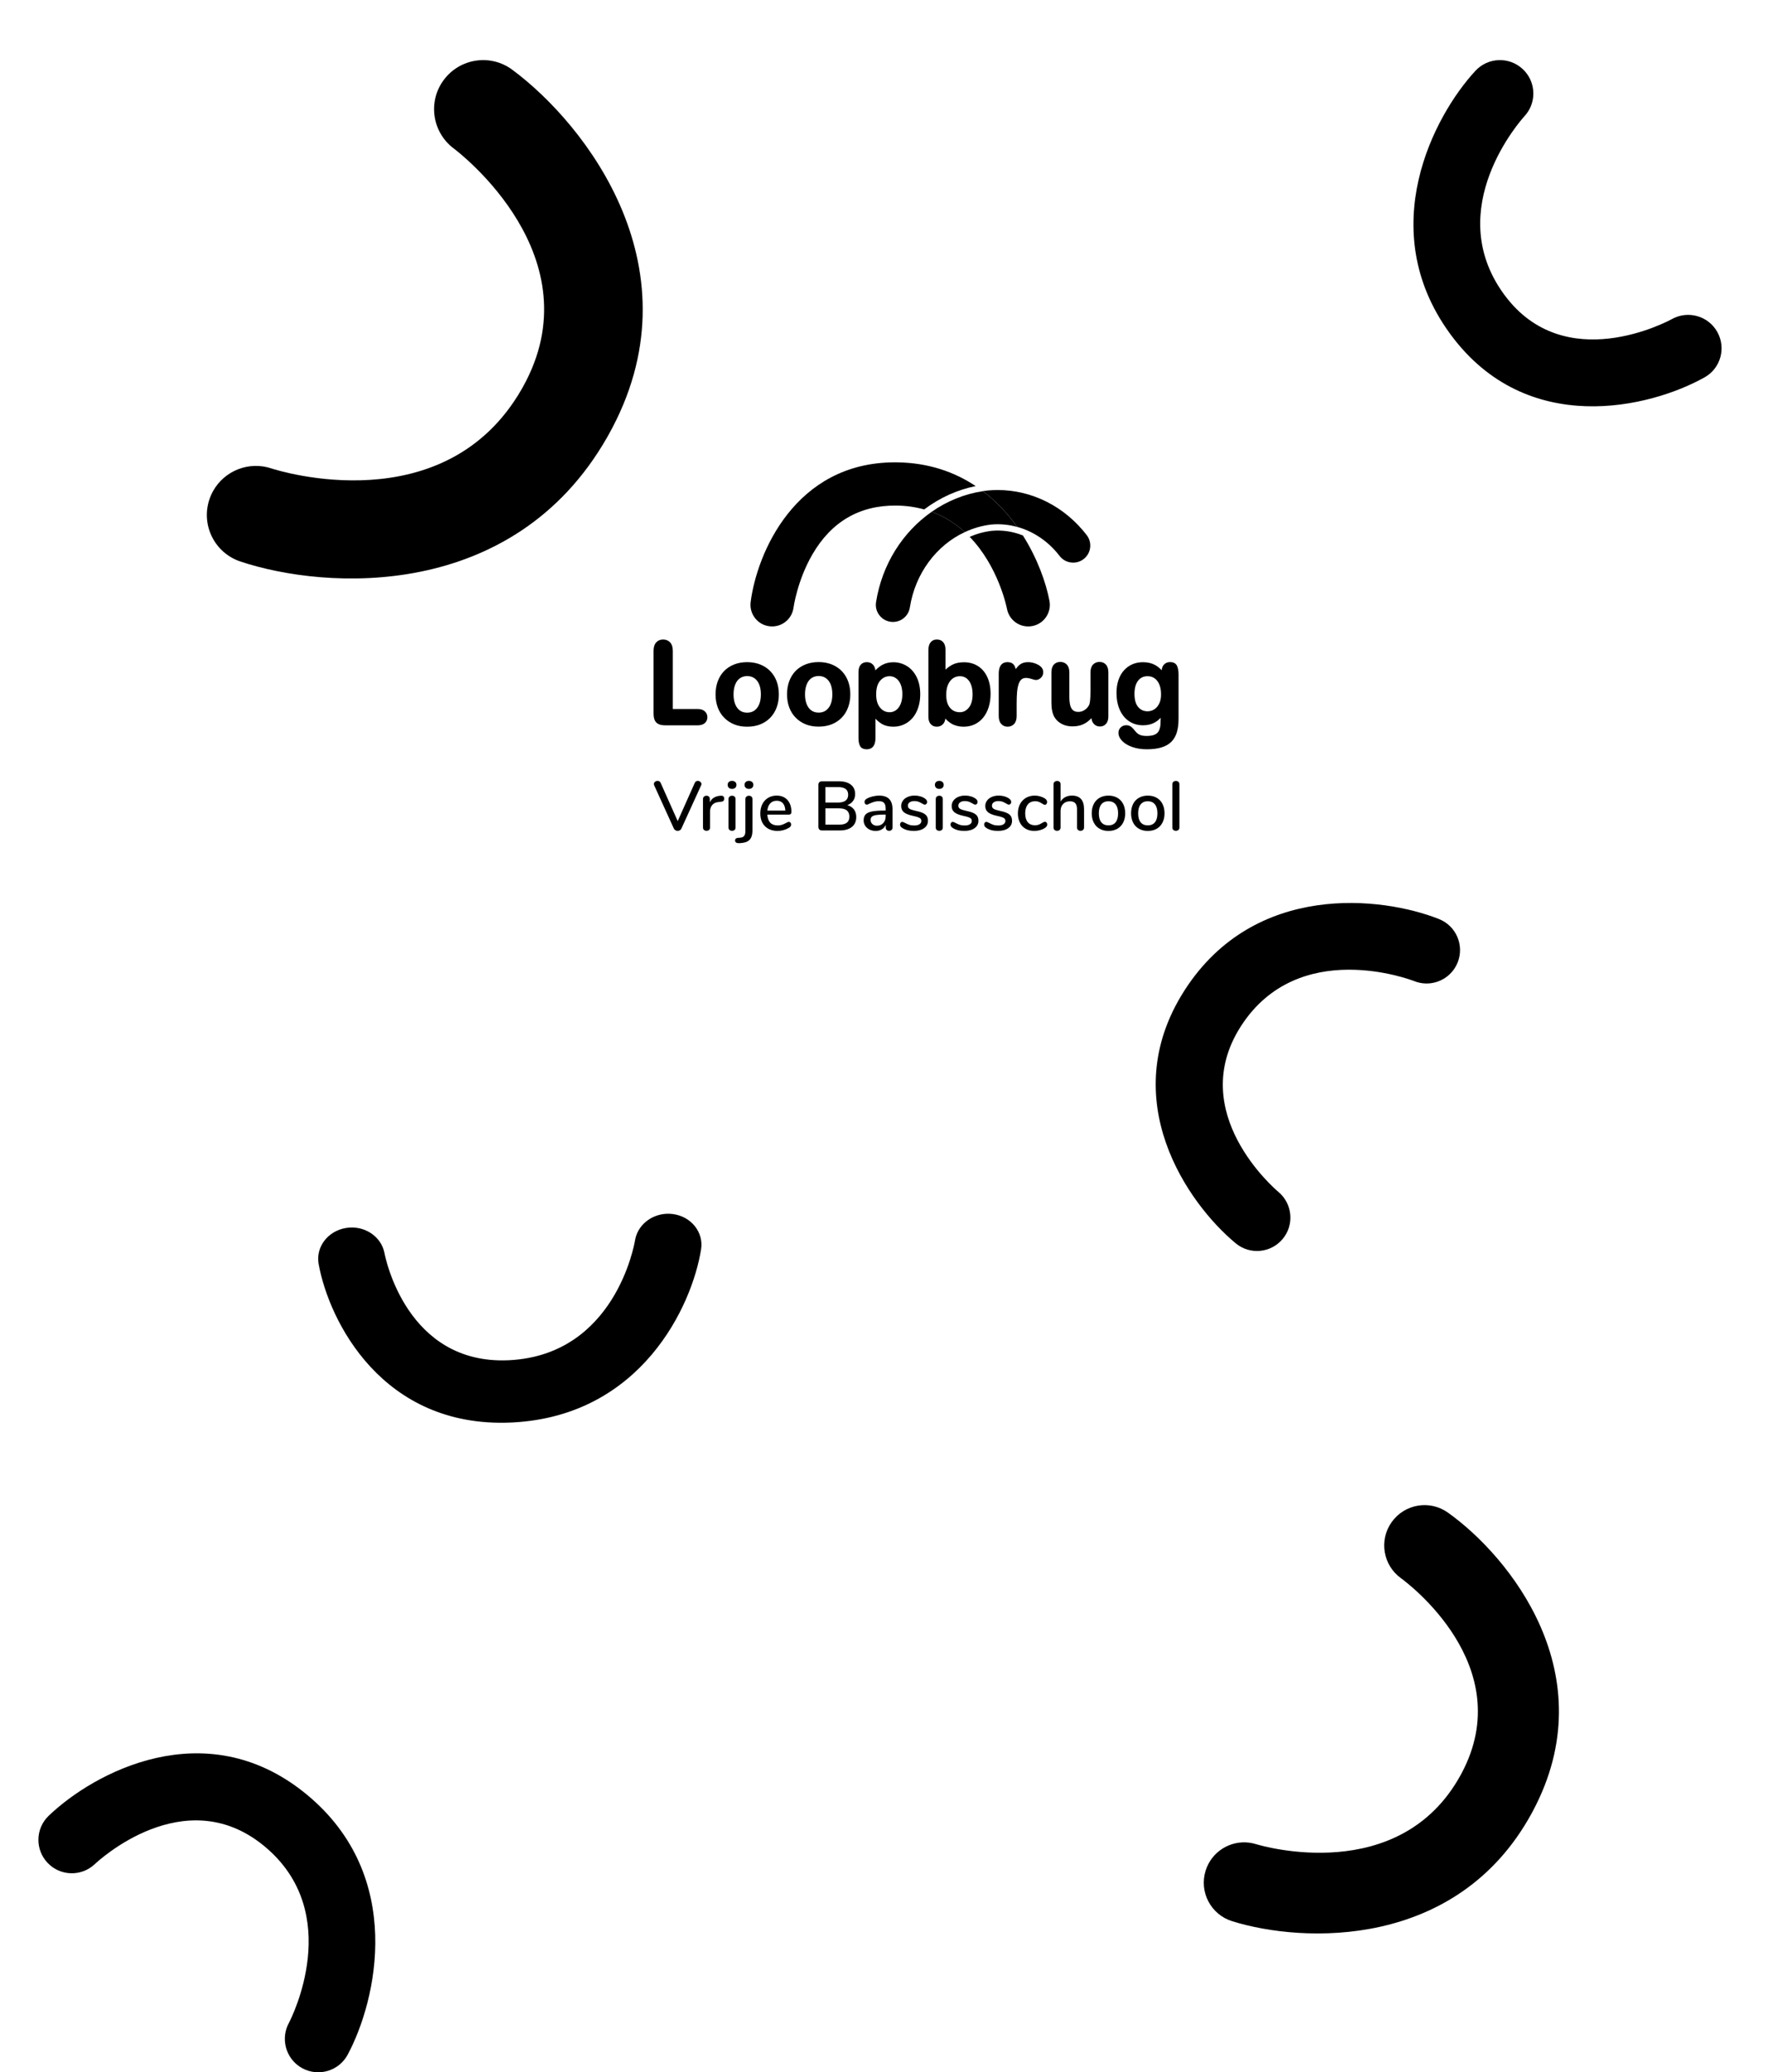 <?xml version="1.0" encoding="utf-8"?>
<!-- Generator: Adobe Illustrator 23.0.2, SVG Export Plug-In . SVG Version: 6.00 Build 0)  -->
<svg version="1.1" id="Laag_1" xmlns="http://www.w3.org/2000/svg" xmlns:xlink="http://www.w3.org/1999/xlink" x="0px" y="0px"
	 viewBox="0 0 1575.3 1846.52" style="enable-background:new 0 0 1575.3 1846.52;" xml:space="preserve">
<style type="text/css">
	.st0{fill:#FFFFFF;}
	.st1{fill:#222221;}
	.st2{fill:#222221;stroke:#222221;stroke-width:0.75;stroke-miterlimit:10;}
	.st3{fill:#B7B7B7;}
	.st4{fill:none;stroke:#000000;stroke-miterlimit:10;}
	.st5{fill:#E9F91D;}
</style>
<path d="M264.84,1839.89c-10.9-8.8-14.37-24.38-7.52-37.19c2.04-3.88,50.36-98.1-21.91-157.77c-0.34-0.28-0.69-0.56-1.03-0.84
	c-70.39-56.83-146.66,13.87-149.89,16.92c-11.91,11.26-30.72,10.85-42.04-1.06c-11.31-11.87-10.93-30.61,0.9-41.97
	c40.21-38.59,139.38-92.11,228.34-20.29c0.54,0.44,1.08,0.88,1.62,1.32c88.07,72.71,62.39,183.4,36.5,231.77
	c-7.76,14.49-25.8,19.96-40.29,12.2C267.84,1842.08,266.28,1841.05,264.84,1839.89"/>
<path d="M1296.25,862.54c-7.5,11.83-22.58,17.06-36.09,11.71c-4.09-1.59-103.2-38.85-154.24,39.75c-0.24,0.37-0.48,0.75-0.71,1.12
	c-48.43,76.41,30.5,144.12,33.9,146.98c12.54,10.55,14.28,29.28,3.74,41.89c-10.5,12.58-29.17,14.35-41.79,3.89
	c-42.93-35.55-107.39-127.97-46.19-224.54c0.37-0.59,0.75-1.17,1.13-1.76c62.2-95.79,175.09-82.89,226.1-62.68
	c15.28,6.05,22.77,23.35,16.71,38.63C1298.09,859.31,1297.24,860.98,1296.25,862.54"/>
<path d="M189.9,437.47c10.05-17.95,31.73-26.82,51.97-20.06c6.12,2,154.42,48.67,222.94-70.66c0.32-0.56,0.64-1.13,0.96-1.69
	c64.87-115.91-56.28-208.85-61.49-212.77c-19.24-14.45-23.29-41.78-8.84-61.12c14.39-19.29,41.61-23.38,60.96-9.06
	c65.79,48.68,167.72,179,85.73,325.49c-0.5,0.89-1,1.77-1.51,2.67c-83.5,145.42-250.05,135.58-326.45,110.05
	c-22.89-7.65-35.26-32.41-27.6-55.3C187.46,442.36,188.58,439.84,189.9,437.47"/>
<path d="M1360.42,65.66c8.33,11.27,7.75,27.21-2.11,37.88c-2.96,3.24-73.49,82.21-18.62,158.19c0.26,0.36,0.52,0.72,0.78,1.07
	c53.77,72.75,145.41,23.6,149.31,21.46c14.36-7.89,32.46-2.75,40.41,11.64c7.94,14.34,2.85,32.38-11.46,40.38
	c-48.65,27.19-158.12,53.94-226.07-38.01c-0.41-0.56-0.82-1.12-1.23-1.69c-66.87-92.59-14.07-193.21,23.18-233.48
	c11.16-12.07,30-12.8,42.06-1.63C1358.07,62.78,1359.32,64.17,1360.42,65.66"/>
<path d="M1076.84,1660.57c7.98-14.92,25.67-22.55,42.42-17.31c5.06,1.55,127.72,37.59,182.18-61.6c0.26-0.47,0.51-0.94,0.76-1.41
	c51.51-96.32-49.56-170.83-53.91-173.97c-16.04-11.58-19.81-33.98-8.23-50.11c11.53-16.09,33.84-19.87,49.98-8.41
	c54.85,38.99,140.71,144.53,75.61,266.26c-0.4,0.74-0.8,1.47-1.2,2.22c-66.36,120.88-203.45,115.4-266.67,95.62
	c-18.94-5.93-29.5-26.09-23.56-45.03C1074.92,1664.62,1075.79,1662.53,1076.84,1660.57"/>
<g>
	<path d="M883.79,472.98c-6.66,0.76-13.33,2.56-19.82,5.35c25.4,26.24,32.8,61.89,33.26,64.21c1.76,9.23,9.83,15.66,18.9,15.66
		c1.19,0,2.4-0.11,3.62-0.34c10.45-1.99,17.31-12.06,15.32-22.51c-3.05-16.07-10.62-37.62-23.66-58.22l-0.96-0.37
		C901.77,473.44,892.79,472.17,883.79,472.98z"/>
	<path d="M869.33,433.11c-18.78-12.51-41.97-20.82-70.28-21.14c-0.55-0.01-1.08-0.01-1.62-0.01c-89.11,0-123.09,81.29-128.6,124.54
		c-1.34,10.55,6.12,20.19,16.67,21.54c10.55,1.36,20.19-6.12,21.54-16.67c0.03-0.23,3.35-24.01,16.65-47.07
		c16.96-29.43,42.09-44.11,74.95-43.82c9.07,0.1,17.29,1.37,24.82,3.46l0.52-0.39C837.73,443.32,852.98,436.46,869.33,433.11z"/>
	<path d="M780.56,536.57c-0.63,4.02,0.34,8.05,2.74,11.34c2.4,3.29,5.93,5.45,9.95,6.09c8.46,1.31,16.13-4.45,17.43-12.69
		c4.79-30.45,23.75-55.47,48.98-67.19c-8.12-7.43-17.87-13.81-29.55-18.07C804.4,473.99,785.87,502.82,780.56,536.57z"/>
	<path d="M968.28,476.83c-19.63-25.56-48.79-40.19-79.29-40.19c-2.87,0-5.75,0.13-8.64,0.39l-0.32,0.03
		c-1.44,0.16-2.87,0.36-4.29,0.57c12.2,9.24,22.34,20.26,30.6,31.87c14.54,4,27.83,12.94,37.77,25.89
		c5.11,6.66,14.71,7.92,21.37,2.8c3.23-2.48,5.3-6.07,5.83-10.11C971.84,484.06,970.76,480.06,968.28,476.83z"/>
	<path d="M875.73,437.64c-16.62,2.54-32.11,8.97-45.62,18.4c11.68,4.26,21.43,10.64,29.55,18.07c7.39-3.43,15.3-5.78,23.57-6.72
		c7.85-0.71,15.64,0.07,23.1,2.12C898.07,457.9,887.93,446.89,875.73,437.64z"/>
</g>
<g>
	<g>
		<path d="M598.28,579.97v52.99h23.41c2.38,0,4.21,0.58,5.49,1.74c1.28,1.16,1.91,2.62,1.91,4.37c0,1.79-0.63,3.24-1.89,4.35
			c-1.26,1.11-3.1,1.66-5.51,1.66h-29.12c-3.21,0-5.52-0.71-6.93-2.14c-1.41-1.42-2.11-3.72-2.11-6.9v-56.07
			c0-2.98,0.67-5.21,2.01-6.7c1.34-1.49,3.1-2.24,5.29-2.24c2.22,0,4.01,0.74,5.39,2.21C597.6,574.72,598.28,576.96,598.28,579.97z"
			/>
		<path d="M621.69,646.29h-29.12c-3.53,0-6.15-0.84-7.79-2.5c-1.63-1.65-2.46-4.25-2.46-7.75v-56.07c0-3.27,0.78-5.8,2.32-7.51
			c1.57-1.75,3.65-2.63,6.18-2.63c2.55,0,4.66,0.87,6.27,2.59c1.58,1.7,2.38,4.24,2.38,7.55v51.79h22.2c2.68,0,4.8,0.69,6.3,2.05
			c1.53,1.39,2.31,3.16,2.31,5.26c0,2.14-0.77,3.9-2.29,5.25C626.52,645.62,624.39,646.29,621.69,646.29z M590.83,572.24
			c-1.84,0-3.28,0.6-4.39,1.84c-1.13,1.25-1.7,3.24-1.7,5.9v56.07c0,2.83,0.59,4.87,1.76,6.06c1.17,1.18,3.21,1.78,6.07,1.78h29.12
			c2.1,0,3.69-0.46,4.72-1.36c1-0.88,1.48-2.01,1.48-3.44c0-1.41-0.5-2.55-1.52-3.48c-1.04-0.94-2.61-1.42-4.68-1.42h-24.61v-54.19
			c0-2.68-0.58-4.67-1.74-5.91C594.19,572.84,592.72,572.24,590.83,572.24z"/>
	</g>
	<g>
		<path d="M692.76,618.76c0,4.04-0.63,7.76-1.89,11.17c-1.26,3.41-3.08,6.34-5.46,8.79c-2.38,2.45-5.23,4.33-8.54,5.64
			c-3.31,1.31-7.04,1.96-11.17,1.96c-4.11,0-7.8-0.66-11.07-1.99c-3.28-1.32-6.12-3.22-8.52-5.68c-2.4-2.47-4.22-5.38-5.46-8.74
			c-1.24-3.36-1.86-7.08-1.86-11.15c0-4.1,0.63-7.86,1.89-11.27c1.26-3.41,3.06-6.32,5.41-8.74c2.35-2.42,5.2-4.28,8.54-5.58
			c3.34-1.31,7.03-1.96,11.07-1.96c4.1,0,7.83,0.66,11.17,1.99c3.34,1.33,6.21,3.21,8.59,5.66c2.38,2.45,4.2,5.36,5.44,8.74
			C692.14,610.96,692.76,614.69,692.76,618.76z M679.15,618.76c0-5.53-1.22-9.83-3.65-12.91c-2.43-3.08-5.7-4.62-9.81-4.62
			c-2.65,0-4.98,0.69-7,2.06c-2.02,1.37-3.58,3.4-4.67,6.08c-1.09,2.68-1.64,5.81-1.64,9.39c0,3.54,0.54,6.64,1.61,9.29
			c1.07,2.65,2.61,4.68,4.62,6.08c2,1.41,4.36,2.11,7.08,2.11c4.1,0,7.38-1.55,9.81-4.64C677.93,628.5,679.15,624.22,679.15,618.76z
			"/>
		<path d="M665.69,647.53c-4.24,0-8.12-0.7-11.53-2.07c-3.41-1.38-6.41-3.38-8.93-5.96c-2.51-2.57-4.43-5.66-5.73-9.16
			c-1.28-3.49-1.94-7.38-1.94-11.57c0-4.23,0.66-8.16,1.96-11.69c1.31-3.55,3.22-6.63,5.68-9.16c2.46-2.53,5.48-4.5,8.97-5.87
			c3.46-1.36,7.34-2.05,11.51-2.05c4.24,0,8.14,0.7,11.62,2.07c3.49,1.38,6.52,3.38,9.01,5.94c2.49,2.57,4.41,5.65,5.71,9.17
			c1.28,3.49,1.94,7.39,1.94,11.59c0,4.16-0.66,8.06-1.96,11.59c-1.31,3.55-3.24,6.65-5.73,9.21c-2.49,2.56-5.51,4.55-8.96,5.92
			C673.87,646.84,669.96,647.53,665.69,647.53z M665.69,592.4c-3.87,0-7.45,0.63-10.64,1.88c-3.17,1.24-5.9,3.02-8.12,5.3
			c-2.22,2.28-3.96,5.08-5.15,8.32c-1.2,3.26-1.81,6.91-1.81,10.86c0,3.91,0.6,7.52,1.79,10.73c1.18,3.19,2.93,5.99,5.2,8.32
			c2.28,2.34,5.01,4.16,8.1,5.41c3.12,1.26,6.69,1.9,10.62,1.9c3.97,0,7.58-0.63,10.73-1.88c3.14-1.24,5.87-3.04,8.12-5.36
			c2.25-2.32,4-5.13,5.2-8.37c1.2-3.26,1.81-6.88,1.81-10.76c0-3.91-0.6-7.53-1.79-10.76c-1.17-3.2-2.91-6-5.17-8.32
			c-2.25-2.31-5-4.12-8.17-5.38C673.23,593.04,669.62,592.4,665.69,592.4z M665.69,637.44c-2.95,0-5.57-0.78-7.77-2.33
			c-2.19-1.54-3.88-3.77-5.04-6.62c-1.13-2.78-1.7-6.05-1.7-9.74c0-3.72,0.58-7.03,1.73-9.84c1.18-2.89,2.9-5.12,5.11-6.62
			c2.21-1.51,4.8-2.27,7.68-2.27c4.47,0,8.09,1.71,10.75,5.08c2.59,3.28,3.91,7.88,3.91,13.66c0,5.71-1.31,10.28-3.91,13.58
			C673.78,635.73,670.17,637.44,665.69,637.44z M665.69,602.43c-2.39,0-4.52,0.62-6.32,1.85c-1.81,1.23-3.23,3.09-4.23,5.54
			c-1.03,2.52-1.55,5.53-1.55,8.93c0,3.37,0.51,6.34,1.52,8.83c0.98,2.42,2.39,4.29,4.19,5.55c1.81,1.27,3.9,1.89,6.39,1.89
			c3.75,0,6.65-1.37,8.86-4.18c2.25-2.86,3.39-6.93,3.39-12.09c0-5.23-1.14-9.32-3.39-12.17
			C672.34,603.79,669.44,602.43,665.69,602.43z"/>
	</g>
	<g>
		<path d="M756.42,618.7c0,4.04-0.63,7.76-1.89,11.17c-1.26,3.41-3.08,6.34-5.46,8.79c-2.38,2.45-5.23,4.33-8.54,5.64
			c-3.31,1.31-7.04,1.96-11.17,1.96c-4.11,0-7.8-0.66-11.07-1.99c-3.28-1.32-6.12-3.22-8.52-5.68c-2.4-2.47-4.22-5.38-5.46-8.74
			c-1.24-3.36-1.86-7.08-1.86-11.15c0-4.1,0.63-7.86,1.89-11.27c1.26-3.41,3.06-6.32,5.41-8.74c2.35-2.42,5.2-4.28,8.54-5.58
			c3.34-1.31,7.03-1.96,11.07-1.96c4.1,0,7.83,0.66,11.17,1.99c3.34,1.33,6.21,3.21,8.59,5.66c2.38,2.45,4.2,5.36,5.44,8.74
			C755.8,610.9,756.42,614.62,756.42,618.7z M742.82,618.7c0-5.53-1.22-9.83-3.65-12.91c-2.43-3.08-5.7-4.62-9.81-4.62
			c-2.65,0-4.98,0.69-7,2.06c-2.02,1.37-3.58,3.4-4.67,6.08s-1.64,5.81-1.64,9.39c0,3.54,0.54,6.64,1.61,9.29
			c1.07,2.65,2.61,4.68,4.62,6.08c2,1.41,4.36,2.11,7.08,2.11c4.1,0,7.38-1.55,9.81-4.64C741.6,628.44,742.82,624.16,742.82,618.7z"
			/>
		<path d="M729.36,647.46c-4.24,0-8.12-0.7-11.52-2.07c-3.42-1.38-6.42-3.39-8.93-5.96c-2.5-2.57-4.43-5.65-5.73-9.16
			c-1.28-3.48-1.94-7.37-1.94-11.57c0-4.23,0.66-8.17,1.96-11.69c1.31-3.55,3.22-6.63,5.68-9.16c2.46-2.53,5.48-4.5,8.97-5.87
			c3.46-1.36,7.34-2.05,11.51-2.05c4.23,0,8.14,0.7,11.62,2.07c3.49,1.39,6.52,3.38,9.01,5.94c2.49,2.56,4.41,5.65,5.7,9.17
			c1.28,3.49,1.94,7.39,1.94,11.59c0,4.16-0.66,8.06-1.96,11.59c-1.31,3.55-3.24,6.65-5.73,9.21c-2.49,2.56-5.51,4.55-8.96,5.92
			C737.54,646.77,733.63,647.46,729.36,647.46z M729.36,592.33c-3.87,0-7.45,0.63-10.64,1.88c-3.17,1.24-5.9,3.02-8.12,5.3
			c-2.22,2.28-3.95,5.08-5.15,8.32c-1.2,3.26-1.81,6.91-1.81,10.86c0,3.91,0.6,7.52,1.79,10.73c1.18,3.19,2.93,5.99,5.2,8.32
			c2.27,2.33,5,4.15,8.11,5.41c3.12,1.26,6.69,1.9,10.62,1.9c3.97,0,7.58-0.63,10.73-1.88c3.14-1.24,5.87-3.04,8.12-5.36
			c2.26-2.32,4-5.14,5.2-8.37c1.2-3.26,1.81-6.88,1.81-10.76c0-3.92-0.6-7.54-1.79-10.76c-1.17-3.2-2.91-6-5.17-8.32
			c-2.25-2.31-5-4.12-8.17-5.38C736.9,592.98,733.28,592.33,729.36,592.33z M729.36,637.38c-2.95,0-5.57-0.78-7.77-2.33
			c-2.19-1.54-3.88-3.76-5.04-6.62c-1.13-2.78-1.7-6.06-1.7-9.74c0-3.72,0.58-7.03,1.73-9.84c1.18-2.89,2.9-5.12,5.11-6.62
			c2.21-1.51,4.8-2.27,7.68-2.27c4.47,0,8.09,1.71,10.75,5.08c2.59,3.28,3.91,7.88,3.91,13.66c0,5.71-1.31,10.28-3.91,13.58
			C737.45,635.66,733.83,637.38,729.36,637.38z M729.36,602.37c-2.39,0-4.52,0.62-6.32,1.86c-1.81,1.23-3.23,3.09-4.23,5.54
			c-1.03,2.52-1.55,5.53-1.55,8.93c0,3.37,0.51,6.34,1.53,8.83c0.98,2.42,2.39,4.29,4.19,5.55c1.79,1.26,3.94,1.89,6.39,1.89
			c3.75,0,6.65-1.37,8.86-4.18c2.25-2.86,3.39-6.93,3.39-12.09c0-5.23-1.14-9.32-3.39-12.17
			C736.01,603.73,733.11,602.37,729.36,602.37z"/>
	</g>
	<g>
		<path d="M778.83,598.8v1.64c2.53-3.14,5.16-5.45,7.89-6.93c2.73-1.47,5.82-2.21,9.27-2.21c4.14,0,7.96,1.08,11.44,3.23
			c3.48,2.15,6.24,5.3,8.26,9.44c2.02,4.14,3.03,9.04,3.03,14.7c0,4.17-0.58,8-1.75,11.5c-1.17,3.49-2.77,6.42-4.81,8.79
			c-2.04,2.36-4.45,4.19-7.22,5.46c-2.78,1.27-5.76,1.91-8.95,1.91c-3.85,0-7.08-0.78-9.69-2.33c-2.62-1.56-5.1-3.84-7.47-6.85
			v20.36c0,5.96-2.15,8.94-6.46,8.94c-2.53,0-4.21-0.77-5.03-2.31c-0.82-1.54-1.23-3.78-1.23-6.73v-58.5c0-2.58,0.56-4.51,1.68-5.79
			c1.12-1.28,2.65-1.91,4.59-1.91c1.91,0,3.46,0.65,4.66,1.96C778.23,594.47,778.83,596.35,778.83,598.8z M805.21,618.51
			c0-3.58-0.54-6.65-1.63-9.21c-1.08-2.57-2.59-4.54-4.51-5.91c-1.92-1.37-4.05-2.06-6.39-2.06c-3.72,0-6.85,1.47-9.4,4.42
			c-2.55,2.95-3.82,7.28-3.82,13.01c0,5.4,1.26,9.59,3.8,12.59c2.53,3,5.67,4.5,9.42,4.5c2.24,0,4.31-0.65,6.21-1.96
			c1.91-1.31,3.43-3.27,4.59-5.89C804.64,625.38,805.21,622.22,805.21,618.51z"/>
		<path d="M772.37,667.64c-3,0-5.05-0.99-6.09-2.95c-0.92-1.73-1.37-4.11-1.37-7.29v-58.5c0-2.87,0.66-5.09,1.98-6.58
			c1.35-1.54,3.2-2.32,5.49-2.32c2.25,0,4.12,0.79,5.55,2.35c1.14,1.25,1.83,2.91,2.04,4.97c2-2.09,4.07-3.73,6.19-4.87
			c2.9-1.56,6.21-2.36,9.84-2.36c4.35,0,8.41,1.15,12.08,3.41c3.67,2.26,6.59,5.61,8.71,9.93c2.09,4.28,3.15,9.41,3.15,15.23
			c0,4.28-0.61,8.28-1.81,11.88c-1.21,3.63-2.91,6.72-5.04,9.2c-2.15,2.49-4.72,4.43-7.63,5.77c-2.93,1.34-6.11,2.02-9.46,2.02
			c-4.05,0-7.51-0.84-10.3-2.5c-1.95-1.16-3.84-2.71-5.65-4.64v17.11C780.03,665.88,775.86,667.64,772.37,667.64z M772.37,592.4
			c-1.59,0-2.8,0.49-3.68,1.5c-0.92,1.04-1.38,2.72-1.38,4.99v58.5c0,2.74,0.37,4.81,1.09,6.16c0.22,0.42,0.89,1.67,3.97,1.67
			c2.26,0,5.26-0.8,5.26-7.74v-23.84l2.15,2.74c2.26,2.88,4.67,5.09,7.14,6.56c2.41,1.44,5.47,2.16,9.07,2.16
			c3,0,5.84-0.61,8.45-1.8c2.6-1.2,4.89-2.93,6.82-5.16c1.92-2.23,3.46-5.06,4.58-8.39c1.12-3.35,1.69-7.09,1.69-11.11
			c0-5.45-0.98-10.22-2.91-14.17c-1.91-3.91-4.54-6.92-7.81-8.94c-3.28-2.02-6.91-3.05-10.81-3.05c-3.23,0-6.16,0.7-8.7,2.07
			c-2.57,1.39-5.11,3.62-7.52,6.62l-2.14,2.66v-5.05c0-2.13-0.5-3.75-1.48-4.82C775.17,592.91,773.94,592.4,772.37,592.4z
			 M792.69,637.05c-4.1,0-7.58-1.66-10.34-4.92c-2.71-3.2-4.08-7.7-4.08-13.37c0-6,1.38-10.64,4.11-13.8
			c2.78-3.21,6.24-4.84,10.31-4.84c2.58,0,4.96,0.77,7.09,2.29c2.1,1.49,3.75,3.65,4.92,6.42c1.14,2.7,1.72,5.96,1.72,9.68
			c0,3.86-0.61,7.22-1.83,9.97c-1.24,2.81-2.92,4.96-5.01,6.39C797.48,636.32,795.16,637.05,792.69,637.05z M792.69,602.53
			c-3.38,0-6.15,1.31-8.49,4.01c-2.34,2.71-3.53,6.82-3.53,12.22c0,5.08,1.18,9.05,3.51,11.81c2.31,2.74,5.09,4.07,8.5,4.07
			c2.01,0,3.82-0.57,5.53-1.75c1.71-1.18,3.11-2.99,4.17-5.38c1.08-2.45,1.62-5.48,1.62-9c0-3.4-0.52-6.34-1.53-8.74
			c-0.99-2.35-2.37-4.16-4.1-5.4C796.67,603.15,794.75,602.53,792.69,602.53z"/>
	</g>
	<g>
		<path d="M841.22,578.78v20.71c2.55-2.65,5.15-4.68,7.8-6.08c2.65-1.41,5.93-2.11,9.83-2.11c4.5,0,8.45,1.07,11.85,3.2
			c3.39,2.14,6.03,5.23,7.89,9.29c1.87,4.05,2.81,8.86,2.81,14.42c0,4.11-0.52,7.87-1.56,11.3c-1.04,3.43-2.56,6.4-4.54,8.91
			c-1.99,2.52-4.39,4.46-7.23,5.83c-2.83,1.37-5.95,2.06-9.36,2.06c-2.09,0-4.05-0.25-5.88-0.74c-1.84-0.5-3.4-1.15-4.69-1.96
			c-1.29-0.81-2.39-1.65-3.3-2.51c-0.91-0.86-2.11-2.15-3.6-3.87v1.34c0,2.55-0.61,4.48-1.84,5.79c-1.23,1.31-2.78,1.96-4.67,1.96
			c-1.92,0-3.45-0.65-4.59-1.96c-1.14-1.31-1.71-3.24-1.71-5.79v-59.2c0-2.75,0.55-4.83,1.66-6.23c1.11-1.41,2.66-2.11,4.64-2.11
			c2.09,0,3.69,0.67,4.82,2.01C840.66,574.39,841.22,576.3,841.22,578.78z M841.87,619.06c0,5.4,1.23,9.54,3.7,12.44
			c2.47,2.9,5.7,4.34,9.71,4.34c3.41,0,6.35-1.48,8.81-4.44c2.47-2.96,3.7-7.21,3.7-12.74c0-3.58-0.51-6.65-1.54-9.24
			c-1.03-2.58-2.48-4.58-4.37-5.99c-1.89-1.41-4.09-2.11-6.61-2.11c-2.58,0-4.88,0.7-6.9,2.11c-2.02,1.41-3.61,3.44-4.77,6.11
			C842.45,612.21,841.87,615.38,841.87,619.06z"/>
		<path d="M858.7,647.53c-2.18,0-4.27-0.26-6.2-0.79c-1.94-0.52-3.63-1.23-5.02-2.1c-1.36-0.86-2.54-1.75-3.49-2.65
			c-0.48-0.45-1.03-1.02-1.66-1.7c-0.24,2.04-0.93,3.69-2.07,4.9c-1.46,1.55-3.32,2.34-5.55,2.34c-2.27,0-4.12-0.8-5.5-2.37
			c-1.34-1.53-2.01-3.74-2.01-6.58v-59.2c0-3.01,0.65-5.36,1.92-6.98c1.34-1.7,3.22-2.57,5.59-2.57c2.45,0,4.38,0.82,5.74,2.44
			c1.31,1.56,1.97,3.75,1.97,6.51v17.87c1.98-1.78,4-3.23,6.03-4.3c2.81-1.49,6.31-2.25,10.4-2.25c4.71,0,8.91,1.14,12.49,3.39
			c3.58,2.26,6.39,5.55,8.35,9.8c1.94,4.19,2.92,9.22,2.92,14.93c0,4.2-0.54,8.12-1.62,11.65c-1.09,3.56-2.68,6.69-4.75,9.31
			c-2.09,2.65-4.66,4.72-7.65,6.17C865.61,646.79,862.28,647.53,858.7,647.53z M840.02,634.01l2.11,2.44
			c1.45,1.68,2.64,2.96,3.52,3.79c0.84,0.8,1.89,1.59,3.12,2.36c1.19,0.74,2.66,1.36,4.37,1.82c1.72,0.47,3.6,0.7,5.57,0.7
			c3.21,0,6.19-0.65,8.84-1.94c2.65-1.29,4.94-3.14,6.81-5.5c1.88-2.38,3.34-5.25,4.34-8.52c1-3.3,1.51-6.98,1.51-10.95
			c0-5.36-0.91-10.04-2.7-13.92c-1.76-3.82-4.27-6.77-7.44-8.77c-3.19-2-6.96-3.02-11.2-3.02c-3.69,0-6.81,0.66-9.27,1.97
			c-2.52,1.34-5.04,3.31-7.49,5.86l-2.07,2.15v-23.7c0-2.18-0.47-3.85-1.41-4.96c-0.89-1.06-2.17-1.58-3.89-1.58
			c-1.61,0-2.82,0.54-3.7,1.65c-0.93,1.18-1.41,3.03-1.41,5.48v59.2c0,2.24,0.48,3.92,1.42,4.99c0.91,1.04,2.12,1.55,3.69,1.55
			c1.55,0,2.79-0.52,3.79-1.58c1-1.07,1.51-2.74,1.51-4.96V634.01z M855.28,637.05c-4.36,0-7.93-1.6-10.62-4.77
			c-2.65-3.11-3.99-7.56-3.99-13.22c0-3.83,0.62-7.19,1.84-9.99c1.24-2.86,2.99-5.09,5.18-6.62c4.39-3.06,10.69-3.13,14.92,0.02
			c2.06,1.53,3.66,3.72,4.77,6.51c1.08,2.71,1.63,5.97,1.63,9.68c0,5.79-1.34,10.34-3.98,13.51
			C862.32,635.41,859.04,637.05,855.28,637.05z M855.28,602.53c-2.32,0-4.41,0.64-6.21,1.89c-1.82,1.27-3.29,3.16-4.35,5.6
			c-1.09,2.5-1.64,5.53-1.64,9.03c0,5.08,1.15,9,3.41,11.66c2.25,2.64,5.12,3.92,8.79,3.92c3.06,0,5.64-1.31,7.89-4.01
			c2.27-2.73,3.42-6.75,3.42-11.97c0-3.41-0.49-6.36-1.46-8.79c-0.94-2.36-2.28-4.2-3.97-5.47
			C859.47,603.14,857.55,602.53,855.28,602.53z"/>
	</g>
	<g>
		<path d="M904.64,626.75v11.32c0,2.75-0.65,4.81-1.94,6.18c-1.29,1.37-2.93,2.06-4.92,2.06c-1.95,0-3.56-0.7-4.82-2.09
			c-1.26-1.39-1.89-3.44-1.89-6.16v-37.74c0-6.09,2.2-9.14,6.61-9.14c2.25,0,3.87,0.71,4.87,2.14c0.99,1.42,1.54,3.52,1.64,6.31
			c1.62-2.78,3.29-4.88,4.99-6.31c1.71-1.42,3.98-2.14,6.83-2.14c2.85,0,5.61,0.71,8.29,2.14s4.02,3.31,4.02,5.66
			c0,1.66-0.57,3.02-1.71,4.1c-1.14,1.07-2.38,1.61-3.7,1.61c-0.5,0-1.7-0.3-3.6-0.92c-1.9-0.62-3.58-0.92-5.04-0.92
			c-1.99,0-3.61,0.52-4.87,1.56c-1.26,1.04-2.23,2.59-2.93,4.64c-0.7,2.05-1.18,4.5-1.44,7.33
			C904.77,619.23,904.64,622.68,904.64,626.75z"/>
		<path d="M897.79,647.53c-2.3,0-4.22-0.84-5.71-2.48c-1.46-1.61-2.2-3.96-2.2-6.97v-37.74c0-8.55,4.25-10.34,7.81-10.34
			c2.66,0,4.63,0.89,5.85,2.65c0.66,0.95,1.15,2.12,1.46,3.54c1.11-1.54,2.26-2.8,3.41-3.77c1.92-1.6,4.48-2.42,7.6-2.42
			c3.03,0,6.01,0.77,8.86,2.28c3.09,1.64,4.66,3.9,4.66,6.72c0,1.99-0.7,3.66-2.09,4.97c-1.37,1.29-2.89,1.94-4.53,1.94
			c-0.44,0-1.28-0.11-3.97-0.97c-4.05-1.31-6.91-1.11-8.77,0.43c-1.08,0.89-1.94,2.28-2.56,4.1c-0.66,1.96-1.13,4.33-1.38,7.05
			c-0.26,2.77-0.39,6.21-0.39,10.24v11.32c0,3.05-0.76,5.41-2.26,7.01C902.06,646.7,900.11,647.53,897.79,647.53z M897.69,592.4
			c-2.32,0-5.4,0.82-5.4,7.93v37.74c0,2.39,0.53,4.2,1.58,5.35c1.03,1.14,2.31,1.69,3.93,1.69c1.65,0,2.98-0.55,4.04-1.68
			c1.07-1.14,1.61-2.94,1.61-5.36v-11.32c0-4.1,0.14-7.62,0.4-10.46c0.27-2.91,0.77-5.46,1.5-7.6c0.76-2.25,1.87-4,3.3-5.18
			c2.51-2.07,6.17-2.44,11.05-0.86c2.54,0.82,3.14,0.86,3.23,0.86c1.01,0,1.95-0.42,2.88-1.28c0.9-0.85,1.33-1.9,1.33-3.22
			c0-1.89-1.11-3.39-3.38-4.6c-4.91-2.6-10.78-2.65-13.79-0.14c-1.59,1.33-3.18,3.34-4.72,5.99l-2.09,3.59l-0.15-4.15
			c-0.09-2.54-0.57-4.44-1.42-5.66C900.81,592.93,899.54,592.4,897.69,592.4z"/>
	</g>
	<g>
		<path d="M973.62,638.5v-1.74c-1.62,2.05-3.33,3.77-5.12,5.16s-3.74,2.43-5.86,3.1c-2.12,0.68-4.54,1.02-7.25,1.02
			c-3.28,0-6.22-0.68-8.82-2.03c-2.6-1.36-4.61-3.23-6.03-5.61c-1.69-2.88-2.53-7.02-2.53-12.42v-26.87c0-2.71,0.61-4.74,1.84-6.08
			c1.22-1.34,2.85-2.01,4.87-2.01c2.05,0,3.71,0.68,4.97,2.04c1.26,1.36,1.89,3.38,1.89,6.06v21.7c0,3.15,0.26,5.79,0.79,7.92
			c0.53,2.13,1.48,3.81,2.85,5.01c1.37,1.21,3.24,1.81,5.59,1.81c2.28,0,4.44-0.68,6.46-2.04c2.02-1.36,3.49-3.13,4.42-5.31
			c0.76-1.92,1.14-6.13,1.14-12.61v-16.49c0-2.68,0.63-4.7,1.89-6.06c1.26-1.36,2.9-2.04,4.92-2.04c2.02,0,3.64,0.67,4.87,2.01
			c1.22,1.34,1.84,3.37,1.84,6.08v39.28c0,2.58-0.59,4.52-1.76,5.81c-1.18,1.29-2.69,1.94-4.54,1.94c-1.86,0-3.39-0.67-4.59-2.01
			C974.23,642.8,973.62,640.92,973.62,638.5z"/>
		<path d="M980.03,647.35c-2.2,0-4.05-0.81-5.49-2.41c-1.15-1.28-1.84-2.97-2.05-5.03c-1.05,1.11-2.13,2.1-3.24,2.96
			c-1.89,1.47-3.99,2.58-6.23,3.3c-2.24,0.71-4.8,1.07-7.62,1.07c-3.46,0-6.61-0.73-9.37-2.17c-2.79-1.46-4.98-3.5-6.51-6.07
			c-1.79-3.06-2.7-7.44-2.7-13.03v-26.87c0-3.01,0.72-5.33,2.15-6.9c1.46-1.6,3.39-2.4,5.76-2.4c2.39,0,4.36,0.81,5.85,2.42
			c1.47,1.58,2.21,3.9,2.21,6.88v21.7c0,3.04,0.26,5.61,0.76,7.63c0.47,1.88,1.3,3.36,2.48,4.4c1.16,1.02,2.73,1.51,4.79,1.51
			c2.06,0,3.95-0.6,5.78-1.83c1.81-1.22,3.15-2.83,3.98-4.78c0.47-1.19,1.05-4.29,1.05-12.14v-16.49c0-2.98,0.74-5.3,2.21-6.88
			c1.49-1.61,3.44-2.42,5.8-2.42c2.36,0,4.3,0.81,5.75,2.4c1.43,1.57,2.15,3.89,2.15,6.9v39.28c0,2.88-0.7,5.11-2.08,6.62
			C984.06,646.57,982.23,647.35,980.03,647.35z M974.83,633.3v5.2c0,2.1,0.51,3.73,1.5,4.83c0.98,1.08,2.19,1.61,3.7,1.61
			c1.52,0,2.71-0.5,3.65-1.54c0.96-1.06,1.45-2.74,1.45-5v-39.28c0-2.39-0.51-4.16-1.52-5.27c-1-1.09-2.3-1.62-3.98-1.62
			c-1.69,0-3.01,0.54-4.04,1.65c-1.04,1.12-1.57,2.88-1.57,5.24v16.49c0,6.7-0.4,10.97-1.23,13.06c-1.03,2.42-2.66,4.39-4.87,5.87
			c-2.21,1.49-4.61,2.24-7.13,2.24c-2.64,0-4.79-0.71-6.38-2.11c-1.56-1.37-2.64-3.26-3.23-5.63c-0.55-2.21-0.83-4.98-0.83-8.21
			v-21.7c0-2.35-0.53-4.12-1.57-5.24c-1.03-1.11-2.37-1.65-4.08-1.65c-1.68,0-2.98,0.53-3.98,1.62c-1.01,1.1-1.52,2.88-1.52,5.27
			v26.87c0,5.15,0.8,9.12,2.37,11.81c1.29,2.17,3.16,3.91,5.55,5.16c2.41,1.26,5.19,1.9,8.26,1.9c2.57,0,4.89-0.32,6.89-0.96
			c1.97-0.63,3.82-1.61,5.49-2.91c1.7-1.33,3.36-3,4.91-4.96L974.83,633.3z"/>
	</g>
	<g>
		<path d="M1048.91,601.13v39.38c0,4.5-0.48,8.38-1.44,11.62c-0.96,3.24-2.5,5.92-4.62,8.05c-2.12,2.12-4.89,3.69-8.32,4.72
			c-3.43,1.03-7.69,1.54-12.79,1.54c-4.67,0-8.84-0.65-12.51-1.96c-3.68-1.31-6.51-3-8.49-5.07c-1.99-2.07-2.98-4.2-2.98-6.38
			c0-1.66,0.56-3.01,1.69-4.05c1.12-1.04,2.48-1.57,4.07-1.57c1.99,0,3.72,0.88,5.21,2.63c0.73,0.89,1.48,1.79,2.26,2.71
			c0.78,0.91,1.64,1.69,2.58,2.33c0.95,0.65,2.08,1.12,3.4,1.44c1.32,0.31,2.85,0.47,4.57,0.47c3.51,0,6.23-0.49,8.17-1.46
			c1.94-0.98,3.29-2.35,4.07-4.1c0.78-1.76,1.23-3.63,1.36-5.64c0.13-2.01,0.23-5.22,0.3-9.66c-2.09,2.91-4.5,5.13-7.22,6.65
			c-2.73,1.52-5.99,2.28-9.76,2.28c-4.54,0-8.5-1.16-11.89-3.48c-3.39-2.32-6-5.56-7.82-9.73c-1.82-4.17-2.73-8.99-2.73-14.45
			c0-4.07,0.55-7.75,1.66-11.03c1.11-3.28,2.69-6.04,4.74-8.29c2.05-2.25,4.42-3.95,7.1-5.09c2.68-1.14,5.63-1.71,8.84-1.71
			c3.84,0,7.17,0.74,9.98,2.21c2.81,1.47,5.43,3.78,7.85,6.93v-1.84c0-2.35,0.58-4.17,1.74-5.46c1.16-1.29,2.65-1.94,4.47-1.94
			c2.61,0,4.35,0.85,5.21,2.56C1048.48,595.46,1048.91,597.92,1048.91,601.13z M1009.63,618.31c0,5.5,1.2,9.65,3.6,12.47
			c2.4,2.81,5.5,4.22,9.31,4.22c2.25,0,4.38-0.6,6.38-1.81c2-1.21,3.63-3.03,4.89-5.46c1.26-2.44,1.89-5.39,1.89-8.87
			c0-5.53-1.22-9.83-3.65-12.91c-2.43-3.08-5.64-4.62-9.61-4.62c-3.87,0-6.98,1.47-9.31,4.42
			C1010.8,608.7,1009.63,612.88,1009.63,618.31z"/>
		<path d="M1021.75,667.64c-4.78,0-9.13-0.68-12.92-2.03c-3.84-1.37-6.85-3.18-8.96-5.37c-2.2-2.29-3.31-4.72-3.31-7.22
			c0-2,0.7-3.66,2.07-4.93c1.35-1.25,2.99-1.89,4.89-1.89c2.35,0,4.41,1.03,6.13,3.06c0.74,0.91,1.48,1.8,2.26,2.7
			c0.71,0.82,1.49,1.54,2.35,2.12c0.81,0.56,1.82,0.98,3,1.26c1.23,0.29,2.67,0.44,4.29,0.44c3.3,0,5.87-0.45,7.63-1.34
			c1.69-0.85,2.84-2,3.51-3.51c0.72-1.61,1.14-3.37,1.26-5.23c0.09-1.41,0.17-3.46,0.23-6.13c-1.63,1.75-3.43,3.17-5.37,4.25
			c-2.91,1.62-6.39,2.44-10.35,2.44c-4.76,0-8.99-1.24-12.57-3.69c-3.57-2.43-6.34-5.88-8.25-10.25c-1.88-4.3-2.83-9.33-2.83-14.94
			c0-4.19,0.58-8.03,1.73-11.41c1.16-3.42,2.84-6.35,4.99-8.72c2.16-2.37,4.69-4.18,7.52-5.39c2.82-1.2,5.96-1.81,9.31-1.81
			c4.02,0,7.56,0.79,10.54,2.35c2.16,1.13,4.22,2.74,6.15,4.79c0.2-2.02,0.86-3.66,1.98-4.9c1.39-1.55,3.2-2.34,5.36-2.34
			c3.09,0,5.21,1.08,6.29,3.22c0.95,1.89,1.42,4.48,1.42,7.91v39.38c0,4.6-0.5,8.62-1.49,11.96c-1.01,3.42-2.67,6.3-4.92,8.55
			c-2.25,2.25-5.22,3.94-8.83,5.02C1031.35,667.1,1026.93,667.64,1021.75,667.64z M1003.52,648.62c-1.29,0-2.35,0.41-3.25,1.25
			c-0.88,0.81-1.3,1.85-1.3,3.16c0,1.88,0.87,3.7,2.64,5.55c1.84,1.92,4.55,3.52,8.03,4.77c3.53,1.25,7.6,1.89,12.11,1.89
			c4.95,0,9.14-0.5,12.44-1.49c3.22-0.96,5.85-2.45,7.81-4.41c1.97-1.97,3.42-4.5,4.32-7.54c0.92-3.12,1.39-6.91,1.39-11.28v-39.38
			c0-3-0.39-5.3-1.16-6.83c-0.64-1.28-2-1.9-4.14-1.9c-1.48,0-2.65,0.5-3.57,1.54c-0.95,1.06-1.43,2.62-1.43,4.66v5.38l-2.16-2.81
			c-2.3-2.99-4.8-5.21-7.45-6.6c-2.63-1.38-5.8-2.07-9.42-2.07c-3.03,0-5.85,0.54-8.37,1.62c-2.51,1.07-4.76,2.68-6.68,4.79
			c-1.93,2.12-3.44,4.77-4.49,7.87c-1.06,3.13-1.6,6.71-1.6,10.64c0,5.27,0.89,9.98,2.63,13.97c1.72,3.94,4.21,7.04,7.4,9.22
			c3.18,2.17,6.95,3.27,11.21,3.27c3.55,0,6.63-0.72,9.17-2.13c2.56-1.43,4.86-3.55,6.83-6.3l2.24-3.13l-0.06,3.85
			c-0.07,4.51-0.17,7.68-0.3,9.72c-0.14,2.14-0.63,4.17-1.47,6.04c-0.89,2.01-2.45,3.59-4.63,4.69c-2.1,1.06-5.03,1.59-8.71,1.59
			c-1.8,0-3.43-0.17-4.85-0.5c-1.47-0.35-2.75-0.89-3.81-1.62c-1.02-0.7-1.97-1.56-2.82-2.54c-0.78-0.92-1.54-1.83-2.28-2.73
			C1006.56,649.34,1005.15,648.62,1003.52,648.62z M1022.54,636.2c-4.16,0-7.6-1.56-10.23-4.64c-2.58-3.02-3.89-7.48-3.89-13.25
			c0-5.68,1.27-10.16,3.76-13.31c2.56-3.24,6.01-4.88,10.25-4.88c4.34,0,7.89,1.71,10.55,5.08c2.59,3.28,3.91,7.88,3.91,13.66
			c0,3.65-0.68,6.82-2.02,9.42c-1.36,2.62-3.15,4.62-5.34,5.94C1027.36,635.53,1025.01,636.2,1022.54,636.2z M1022.44,602.53
			c-3.52,0-6.26,1.3-8.37,3.97c-2.15,2.71-3.24,6.69-3.24,11.82c0,5.18,1.11,9.11,3.31,11.68c2.18,2.56,4.93,3.8,8.4,3.8
			c2.02,0,3.96-0.55,5.76-1.64c1.8-1.09,3.29-2.77,4.44-4.98c1.16-2.25,1.75-5.05,1.75-8.31c0-5.23-1.14-9.32-3.39-12.17
			C1028.89,603.89,1026.06,602.53,1022.44,602.53z"/>
	</g>
</g>
<g>
	<path d="M621.76,695.8c0.83,0,1.57,0.28,2.24,0.84c0.66,0.56,0.99,1.23,0.99,2.02c0,0.29-0.1,0.68-0.31,1.18l-17.52,38.4
		c-0.29,0.66-0.74,1.18-1.37,1.55c-0.62,0.37-1.28,0.56-1.99,0.56s-1.38-0.19-2.02-0.56c-0.64-0.37-1.11-0.89-1.4-1.55l-17.46-38.4
		c-0.21-0.5-0.31-0.89-0.31-1.18c0-0.83,0.34-1.51,1.02-2.05c0.68-0.54,1.44-0.81,2.27-0.81c1.28,0,2.2,0.58,2.73,1.74l15.22,34.11
		l15.22-34.11C619.63,696.38,620.52,695.8,621.76,695.8z"/>
	<path d="M645.25,711.58c0,0.91-0.23,1.59-0.68,2.05c-0.46,0.46-1.24,0.72-2.36,0.81l-1.86,0.19c-2.61,0.25-4.55,1.16-5.81,2.73
		c-1.26,1.57-1.89,3.48-1.89,5.71v14.23c0,0.99-0.29,1.74-0.87,2.24c-0.58,0.5-1.33,0.74-2.24,0.74c-0.91,0-1.67-0.25-2.27-0.74
		c-0.6-0.5-0.9-1.24-0.9-2.24v-25.28c0-0.95,0.3-1.69,0.9-2.21c0.6-0.52,1.36-0.78,2.27-0.78c0.83,0,1.52,0.26,2.08,0.78
		c0.56,0.52,0.84,1.23,0.84,2.14v2.98c0.83-1.82,2.03-3.21,3.6-4.16c1.57-0.95,3.36-1.51,5.34-1.68l0.87-0.06
		C644.26,708.91,645.25,709.76,645.25,711.58z"/>
	<path d="M649.41,701.95c-0.7-0.66-1.06-1.53-1.06-2.61c0-1.08,0.35-1.93,1.06-2.58c0.7-0.64,1.66-0.96,2.86-0.96
		c1.16,0,2.1,0.32,2.83,0.96c0.72,0.64,1.09,1.5,1.09,2.58c0,1.08-0.35,1.95-1.06,2.61c-0.7,0.66-1.66,0.99-2.86,0.99
		C651.07,702.95,650.12,702.61,649.41,701.95z M650,739.54c-0.6-0.5-0.9-1.24-0.9-2.24v-25.22c0-0.99,0.3-1.75,0.9-2.27
		c0.6-0.52,1.36-0.78,2.27-0.78c0.91,0,1.66,0.26,2.24,0.78c0.58,0.52,0.87,1.27,0.87,2.27v25.22c0,0.99-0.29,1.74-0.87,2.24
		c-0.58,0.5-1.33,0.74-2.24,0.74C651.36,740.29,650.6,740.04,650,739.54z M655.94,750.79c-0.66-0.41-0.99-1.06-0.99-1.92
		c0-0.66,0.21-1.19,0.62-1.58c0.41-0.39,1.08-0.63,1.99-0.71l1.74-0.12c1.62-0.08,2.83-0.58,3.64-1.49
		c0.81-0.91,1.21-2.36,1.21-4.35v-28.52c0-0.99,0.3-1.75,0.9-2.27c0.6-0.52,1.36-0.78,2.27-0.78c0.91,0,1.66,0.26,2.24,0.78
		c0.58,0.52,0.87,1.27,0.87,2.27v28.15c0,3.48-0.81,6.11-2.42,7.89c-1.61,1.78-4.12,2.79-7.52,3.04l-1.68,0.12
		C657.55,751.37,656.6,751.2,655.94,750.79z M664.45,701.95c-0.7-0.66-1.06-1.53-1.06-2.61c0-1.08,0.35-1.93,1.06-2.58
		c0.7-0.64,1.66-0.96,2.86-0.96c1.16,0,2.1,0.32,2.83,0.96c0.72,0.64,1.09,1.5,1.09,2.58c0,1.08-0.35,1.95-1.06,2.61
		c-0.7,0.66-1.66,0.99-2.86,0.99C666.11,702.95,665.15,702.61,664.45,701.95z"/>
	<path d="M704.34,733.02c0.37,0.46,0.56,1.03,0.56,1.74c0,1.2-0.74,2.21-2.24,3.04c-1.45,0.83-3.04,1.47-4.75,1.92
		c-1.72,0.46-3.37,0.68-4.94,0.68c-4.81,0-8.6-1.4-11.37-4.19c-2.78-2.8-4.16-6.62-4.16-11.46c0-3.1,0.61-5.86,1.83-8.26
		c1.22-2.4,2.94-4.27,5.16-5.59c2.22-1.32,4.73-1.99,7.55-1.99c4.06,0,7.27,1.3,9.63,3.91c2.36,2.61,3.54,6.13,3.54,10.56
		c0,1.66-0.75,2.48-2.24,2.48h-19.2c0.41,6.42,3.5,9.63,9.26,9.63c1.53,0,2.86-0.21,3.98-0.62c1.12-0.41,2.3-0.95,3.54-1.62
		c0.12-0.08,0.47-0.26,1.02-0.53s1.02-0.4,1.4-0.4C703.49,732.33,703.96,732.56,704.34,733.02z M686.32,715.81
		c-1.45,1.53-2.32,3.69-2.61,6.46h16.03c-0.12-2.82-0.84-4.98-2.14-6.49c-1.3-1.51-3.14-2.27-5.5-2.27
		C689.69,713.51,687.77,714.27,686.32,715.81z"/>
	<path d="M760.85,721.21c1.39,1.82,2.08,4.1,2.08,6.83c0,3.77-1.29,6.7-3.88,8.79c-2.59,2.09-6.2,3.14-10.84,3.14h-15.84
		c-0.99,0-1.77-0.28-2.33-0.84c-0.56-0.56-0.84-1.31-0.84-2.27v-37.59c0-0.95,0.28-1.71,0.84-2.27c0.56-0.56,1.33-0.84,2.33-0.84
		h15.16c4.51,0,8.05,1.01,10.59,3.01c2.55,2.01,3.82,4.82,3.82,8.42c0,2.32-0.61,4.33-1.83,6.03c-1.22,1.7-2.93,2.96-5.13,3.79
		C757.5,718.13,759.46,719.39,760.85,721.21z M735.46,715.12h11.06c6.13,0,9.2-2.32,9.2-6.96c0-2.32-0.76-4.04-2.27-5.16
		s-3.82-1.68-6.93-1.68h-11.06V715.12z M754.54,733.08c1.49-1.16,2.24-2.96,2.24-5.41c0-2.48-0.76-4.34-2.27-5.56
		c-1.51-1.22-3.84-1.83-6.99-1.83h-12.05v14.54h12.05C750.71,734.82,753.05,734.24,754.54,733.08z"/>
	<path d="M792.28,711.95c1.97,2.03,2.95,5.12,2.95,9.26v16.09c0,0.95-0.27,1.69-0.81,2.21c-0.54,0.52-1.28,0.78-2.24,0.78
		c-0.91,0-1.64-0.27-2.17-0.81c-0.54-0.54-0.81-1.26-0.81-2.18V735c-0.79,1.74-1.96,3.08-3.51,4.01c-1.55,0.93-3.37,1.4-5.44,1.4
		c-1.99,0-3.81-0.4-5.47-1.21c-1.66-0.81-2.95-1.94-3.88-3.39s-1.4-3.06-1.4-4.85c0-2.19,0.57-3.92,1.71-5.19
		c1.14-1.26,3.02-2.16,5.65-2.7c2.63-0.54,6.24-0.81,10.84-0.81h1.43v-1.8c0-2.32-0.48-3.99-1.43-5.03
		c-0.95-1.03-2.49-1.55-4.6-1.55c-1.45,0-2.82,0.19-4.1,0.56c-1.28,0.37-2.69,0.91-4.23,1.62c-1.12,0.62-1.9,0.93-2.36,0.93
		c-0.62,0-1.13-0.23-1.52-0.68c-0.39-0.46-0.59-1.03-0.59-1.74c0-0.62,0.18-1.17,0.53-1.65c0.35-0.48,0.92-0.94,1.71-1.4
		c1.45-0.79,3.15-1.42,5.1-1.89c1.95-0.48,3.83-0.71,5.65-0.71C787.32,708.91,790.32,709.93,792.28,711.95z M786.97,733.42
		c1.45-1.55,2.17-3.55,2.17-5.99v-1.61h-1.12c-3.23,0-5.72,0.14-7.45,0.43c-1.74,0.29-2.98,0.78-3.73,1.46
		c-0.75,0.68-1.12,1.67-1.12,2.95c0,1.49,0.54,2.71,1.62,3.67c1.08,0.95,2.42,1.43,4.04,1.43
		C783.66,735.75,785.52,734.97,786.97,733.42z"/>
	<path d="M804,737.8c-0.74-0.46-1.27-0.93-1.58-1.43c-0.31-0.5-0.47-1.06-0.47-1.68c0-0.66,0.19-1.22,0.56-1.68
		c0.37-0.46,0.85-0.68,1.43-0.68c0.54,0,1.39,0.33,2.55,0.99c1.24,0.66,2.45,1.2,3.63,1.61c1.18,0.41,2.66,0.62,4.44,0.62
		c1.99,0,3.54-0.35,4.66-1.06c1.12-0.7,1.68-1.7,1.68-2.98c0-0.83-0.22-1.49-0.65-1.99c-0.43-0.5-1.19-0.94-2.27-1.33
		c-1.08-0.39-2.67-0.82-4.78-1.27c-3.65-0.79-6.27-1.85-7.86-3.2c-1.6-1.35-2.39-3.18-2.39-5.5c0-1.78,0.52-3.39,1.55-4.82
		c1.03-1.43,2.46-2.53,4.29-3.32c1.82-0.79,3.89-1.18,6.21-1.18c1.66,0,3.27,0.22,4.85,0.65c1.57,0.43,2.96,1.07,4.16,1.89
		c1.37,0.91,2.05,1.97,2.05,3.17c0,0.66-0.2,1.22-0.59,1.68c-0.39,0.46-0.86,0.68-1.4,0.68c-0.37,0-0.74-0.08-1.12-0.25
		c-0.37-0.17-0.87-0.43-1.49-0.81c-1.12-0.66-2.17-1.18-3.14-1.55c-0.97-0.37-2.18-0.56-3.63-0.56c-1.74,0-3.14,0.37-4.2,1.12
		c-1.06,0.74-1.58,1.76-1.58,3.04c0,1.16,0.49,2.06,1.46,2.7c0.97,0.64,2.8,1.25,5.5,1.83c2.77,0.58,4.95,1.24,6.52,1.99
		c1.57,0.75,2.7,1.67,3.39,2.77c0.68,1.1,1.02,2.49,1.02,4.19c0,2.69-1.13,4.86-3.39,6.49c-2.26,1.64-5.27,2.45-9.04,2.45
		C810.15,740.41,806.69,739.54,804,737.8z"/>
	<path d="M834.07,701.95c-0.7-0.66-1.06-1.53-1.06-2.61c0-1.08,0.35-1.93,1.06-2.58c0.7-0.64,1.66-0.96,2.86-0.96
		c1.16,0,2.1,0.32,2.83,0.96c0.72,0.64,1.09,1.5,1.09,2.58c0,1.08-0.35,1.95-1.06,2.61c-0.7,0.66-1.66,0.99-2.86,0.99
		C835.72,702.95,834.77,702.61,834.07,701.95z M834.66,739.54c-0.6-0.5-0.9-1.24-0.9-2.24v-25.22c0-0.99,0.3-1.75,0.9-2.27
		c0.6-0.52,1.36-0.78,2.27-0.78c0.91,0,1.66,0.26,2.24,0.78c0.58,0.52,0.87,1.27,0.87,2.27v25.22c0,0.99-0.29,1.74-0.87,2.24
		c-0.58,0.5-1.33,0.74-2.24,0.74C836.01,740.29,835.26,740.04,834.66,739.54z"/>
	<path d="M848.98,737.8c-0.74-0.46-1.27-0.93-1.58-1.43c-0.31-0.5-0.47-1.06-0.47-1.68c0-0.66,0.19-1.22,0.56-1.68
		c0.37-0.46,0.85-0.68,1.43-0.68c0.54,0,1.39,0.33,2.55,0.99c1.24,0.66,2.45,1.2,3.63,1.61c1.18,0.41,2.66,0.62,4.44,0.62
		c1.99,0,3.54-0.35,4.66-1.06c1.12-0.7,1.68-1.7,1.68-2.98c0-0.83-0.22-1.49-0.65-1.99c-0.43-0.5-1.19-0.94-2.27-1.33
		c-1.08-0.39-2.67-0.82-4.78-1.27c-3.65-0.79-6.27-1.85-7.86-3.2c-1.6-1.35-2.39-3.18-2.39-5.5c0-1.78,0.52-3.39,1.55-4.82
		c1.03-1.43,2.46-2.53,4.29-3.32c1.82-0.79,3.89-1.18,6.21-1.18c1.66,0,3.27,0.22,4.85,0.65c1.57,0.43,2.96,1.07,4.16,1.89
		c1.37,0.91,2.05,1.97,2.05,3.17c0,0.66-0.2,1.22-0.59,1.68c-0.39,0.46-0.86,0.68-1.4,0.68c-0.37,0-0.74-0.08-1.12-0.25
		c-0.37-0.17-0.87-0.43-1.49-0.81c-1.12-0.66-2.17-1.18-3.14-1.55c-0.97-0.37-2.18-0.56-3.63-0.56c-1.74,0-3.14,0.37-4.2,1.12
		c-1.06,0.74-1.58,1.76-1.58,3.04c0,1.16,0.49,2.06,1.46,2.7c0.97,0.64,2.8,1.25,5.5,1.83c2.77,0.58,4.95,1.24,6.52,1.99
		c1.57,0.75,2.7,1.67,3.39,2.77c0.68,1.1,1.02,2.49,1.02,4.19c0,2.69-1.13,4.86-3.39,6.49c-2.26,1.64-5.27,2.45-9.04,2.45
		C855.13,740.41,851.67,739.54,848.98,737.8z"/>
	<path d="M878.93,737.8c-0.74-0.46-1.27-0.93-1.58-1.43c-0.31-0.5-0.47-1.06-0.47-1.68c0-0.66,0.19-1.22,0.56-1.68
		c0.37-0.46,0.85-0.68,1.43-0.68c0.54,0,1.39,0.33,2.55,0.99c1.24,0.66,2.45,1.2,3.63,1.61c1.18,0.41,2.66,0.62,4.44,0.62
		c1.99,0,3.54-0.35,4.66-1.06c1.12-0.7,1.68-1.7,1.68-2.98c0-0.83-0.22-1.49-0.65-1.99c-0.43-0.5-1.19-0.94-2.27-1.33
		c-1.08-0.39-2.67-0.82-4.78-1.27c-3.65-0.79-6.27-1.85-7.86-3.2c-1.6-1.35-2.39-3.18-2.39-5.5c0-1.78,0.52-3.39,1.55-4.82
		c1.03-1.43,2.46-2.53,4.29-3.32c1.82-0.79,3.89-1.18,6.21-1.18c1.66,0,3.27,0.22,4.85,0.65c1.57,0.43,2.96,1.07,4.16,1.89
		c1.37,0.91,2.05,1.97,2.05,3.17c0,0.66-0.2,1.22-0.59,1.68c-0.39,0.46-0.86,0.68-1.4,0.68c-0.37,0-0.74-0.08-1.12-0.25
		c-0.37-0.17-0.87-0.43-1.49-0.81c-1.12-0.66-2.17-1.18-3.14-1.55c-0.97-0.37-2.18-0.56-3.63-0.56c-1.74,0-3.14,0.37-4.2,1.12
		c-1.06,0.74-1.58,1.76-1.58,3.04c0,1.16,0.49,2.06,1.46,2.7c0.97,0.64,2.8,1.25,5.5,1.83c2.77,0.58,4.95,1.24,6.52,1.99
		c1.57,0.75,2.7,1.67,3.39,2.77c0.68,1.1,1.02,2.49,1.02,4.19c0,2.69-1.13,4.86-3.39,6.49c-2.26,1.64-5.27,2.45-9.04,2.45
		C885.08,740.41,881.62,739.54,878.93,737.8z"/>
	<path d="M913.93,738.49c-2.22-1.28-3.94-3.11-5.16-5.47c-1.22-2.36-1.83-5.1-1.83-8.2c0-3.15,0.63-5.92,1.9-8.33
		c1.26-2.4,3.03-4.27,5.31-5.59c2.28-1.32,4.89-1.99,7.83-1.99c1.57,0,3.16,0.23,4.75,0.68s3.01,1.08,4.26,1.86
		c1.32,0.91,1.99,1.97,1.99,3.17c0,0.7-0.19,1.29-0.56,1.77c-0.37,0.48-0.85,0.71-1.43,0.71c-0.37,0-0.75-0.09-1.12-0.28
		c-0.37-0.19-0.85-0.47-1.43-0.84c-1.03-0.66-2-1.17-2.89-1.52c-0.89-0.35-1.96-0.53-3.2-0.53c-2.82,0-5,0.95-6.56,2.86
		c-1.55,1.9-2.33,4.56-2.33,7.95c0,3.4,0.77,6.02,2.3,7.86c1.53,1.84,3.71,2.76,6.52,2.76c1.24,0,2.34-0.19,3.29-0.56
		c0.95-0.37,1.93-0.87,2.92-1.49c0.46-0.29,0.91-0.54,1.37-0.74c0.46-0.21,0.87-0.31,1.24-0.31c0.58,0,1.06,0.24,1.43,0.71
		c0.37,0.48,0.56,1.07,0.56,1.77c0,0.58-0.16,1.11-0.47,1.58c-0.31,0.48-0.84,0.96-1.58,1.46c-1.24,0.83-2.69,1.47-4.35,1.92
		c-1.66,0.46-3.34,0.68-5.03,0.68C918.73,740.41,916.15,739.77,913.93,738.49z"/>
	<path d="M965.91,721.15v16.15c0,0.91-0.29,1.64-0.87,2.18c-0.58,0.54-1.35,0.81-2.3,0.81c-0.95,0-1.71-0.27-2.27-0.81
		c-0.56-0.54-0.84-1.26-0.84-2.18v-16.09c0-2.49-0.51-4.31-1.52-5.47c-1.01-1.16-2.6-1.74-4.75-1.74c-2.53,0-4.56,0.79-6.09,2.36
		c-1.53,1.57-2.3,3.69-2.3,6.34v14.6c0,0.91-0.28,1.64-0.84,2.18c-0.56,0.54-1.31,0.81-2.27,0.81c-0.95,0-1.72-0.27-2.3-0.81
		c-0.58-0.54-0.87-1.26-0.87-2.18v-38.46c0-0.91,0.3-1.63,0.9-2.17c0.6-0.54,1.38-0.81,2.33-0.81c0.91,0,1.65,0.26,2.21,0.78
		c0.56,0.52,0.84,1.21,0.84,2.08v15.53c1.03-1.74,2.42-3.06,4.16-3.97c1.74-0.91,3.73-1.37,5.96-1.37
		C962.31,708.91,965.91,712.99,965.91,721.15z"/>
	<path d="M979.79,738.49c-2.26-1.28-4-3.12-5.22-5.5c-1.22-2.38-1.83-5.14-1.83-8.29c0-3.19,0.61-5.98,1.83-8.36
		c1.22-2.38,2.96-4.22,5.22-5.5c2.26-1.28,4.88-1.92,7.86-1.92c2.98,0,5.6,0.64,7.86,1.92c2.26,1.28,4,3.12,5.22,5.5
		c1.22,2.38,1.83,5.17,1.83,8.36c0,3.15-0.61,5.91-1.83,8.29c-1.22,2.38-2.96,4.22-5.22,5.5c-2.26,1.28-4.88,1.92-7.86,1.92
		C984.67,740.41,982.05,739.77,979.79,738.49z M994.02,732.71c1.47-1.82,2.21-4.49,2.21-8.01c0-3.48-0.74-6.14-2.24-7.99
		c-1.49-1.84-3.6-2.76-6.34-2.76s-4.85,0.92-6.34,2.76c-1.49,1.84-2.24,4.51-2.24,7.99c0,3.52,0.73,6.19,2.21,8.01
		c1.47,1.82,3.59,2.73,6.37,2.73C990.43,735.44,992.55,734.53,994.02,732.71z"/>
	<path d="M1014.84,738.49c-2.26-1.28-4-3.12-5.22-5.5c-1.22-2.38-1.83-5.14-1.83-8.29c0-3.19,0.61-5.98,1.83-8.36
		c1.22-2.38,2.96-4.22,5.22-5.5c2.26-1.28,4.88-1.92,7.86-1.92c2.98,0,5.6,0.64,7.86,1.92c2.26,1.28,4,3.12,5.22,5.5
		c1.22,2.38,1.83,5.17,1.83,8.36c0,3.15-0.61,5.91-1.83,8.29c-1.22,2.38-2.96,4.22-5.22,5.5c-2.26,1.28-4.88,1.92-7.86,1.92
		C1019.71,740.41,1017.09,739.77,1014.84,738.49z M1029.06,732.71c1.47-1.82,2.21-4.49,2.21-8.01c0-3.48-0.74-6.14-2.24-7.99
		c-1.49-1.84-3.6-2.76-6.34-2.76s-4.85,0.92-6.34,2.76c-1.49,1.84-2.24,4.51-2.24,7.99c0,3.52,0.73,6.19,2.21,8.01
		c1.47,1.82,3.59,2.73,6.37,2.73C1025.47,735.44,1027.59,734.53,1029.06,732.71z"/>
	<path d="M1045.47,739.54c-0.6-0.5-0.9-1.24-0.9-2.24v-38.4c0-0.99,0.3-1.75,0.9-2.27c0.6-0.52,1.36-0.78,2.27-0.78
		s1.66,0.26,2.24,0.78c0.58,0.52,0.87,1.27,0.87,2.27v38.4c0,0.99-0.29,1.74-0.87,2.24c-0.58,0.5-1.33,0.74-2.24,0.74
		S1046.07,740.04,1045.47,739.54z"/>
</g>
<path d="M593.99,1081.53c-14,0.61-26.07,10.41-28.21,23.84c-0.67,4.05-18.06,101.6-111.65,106.62c-0.44,0.02-0.89,0.04-1.32,0.06
	c-90.38,3.91-109.46-91.37-110.23-95.45c-2.84-15.04-18.19-25.12-34.38-22.4c-16.15,2.69-27.02,17-24.3,32.07
	c9.27,51.23,56.97,146.22,171.2,141.28c0.7-0.03,1.39-0.07,2.09-0.1c114.05-6.11,159.42-103.57,167.48-154.25
	c2.41-15.19-8.81-29.25-25.07-31.41C597.71,1081.53,595.84,1081.45,593.99,1081.53"/>
</svg>
